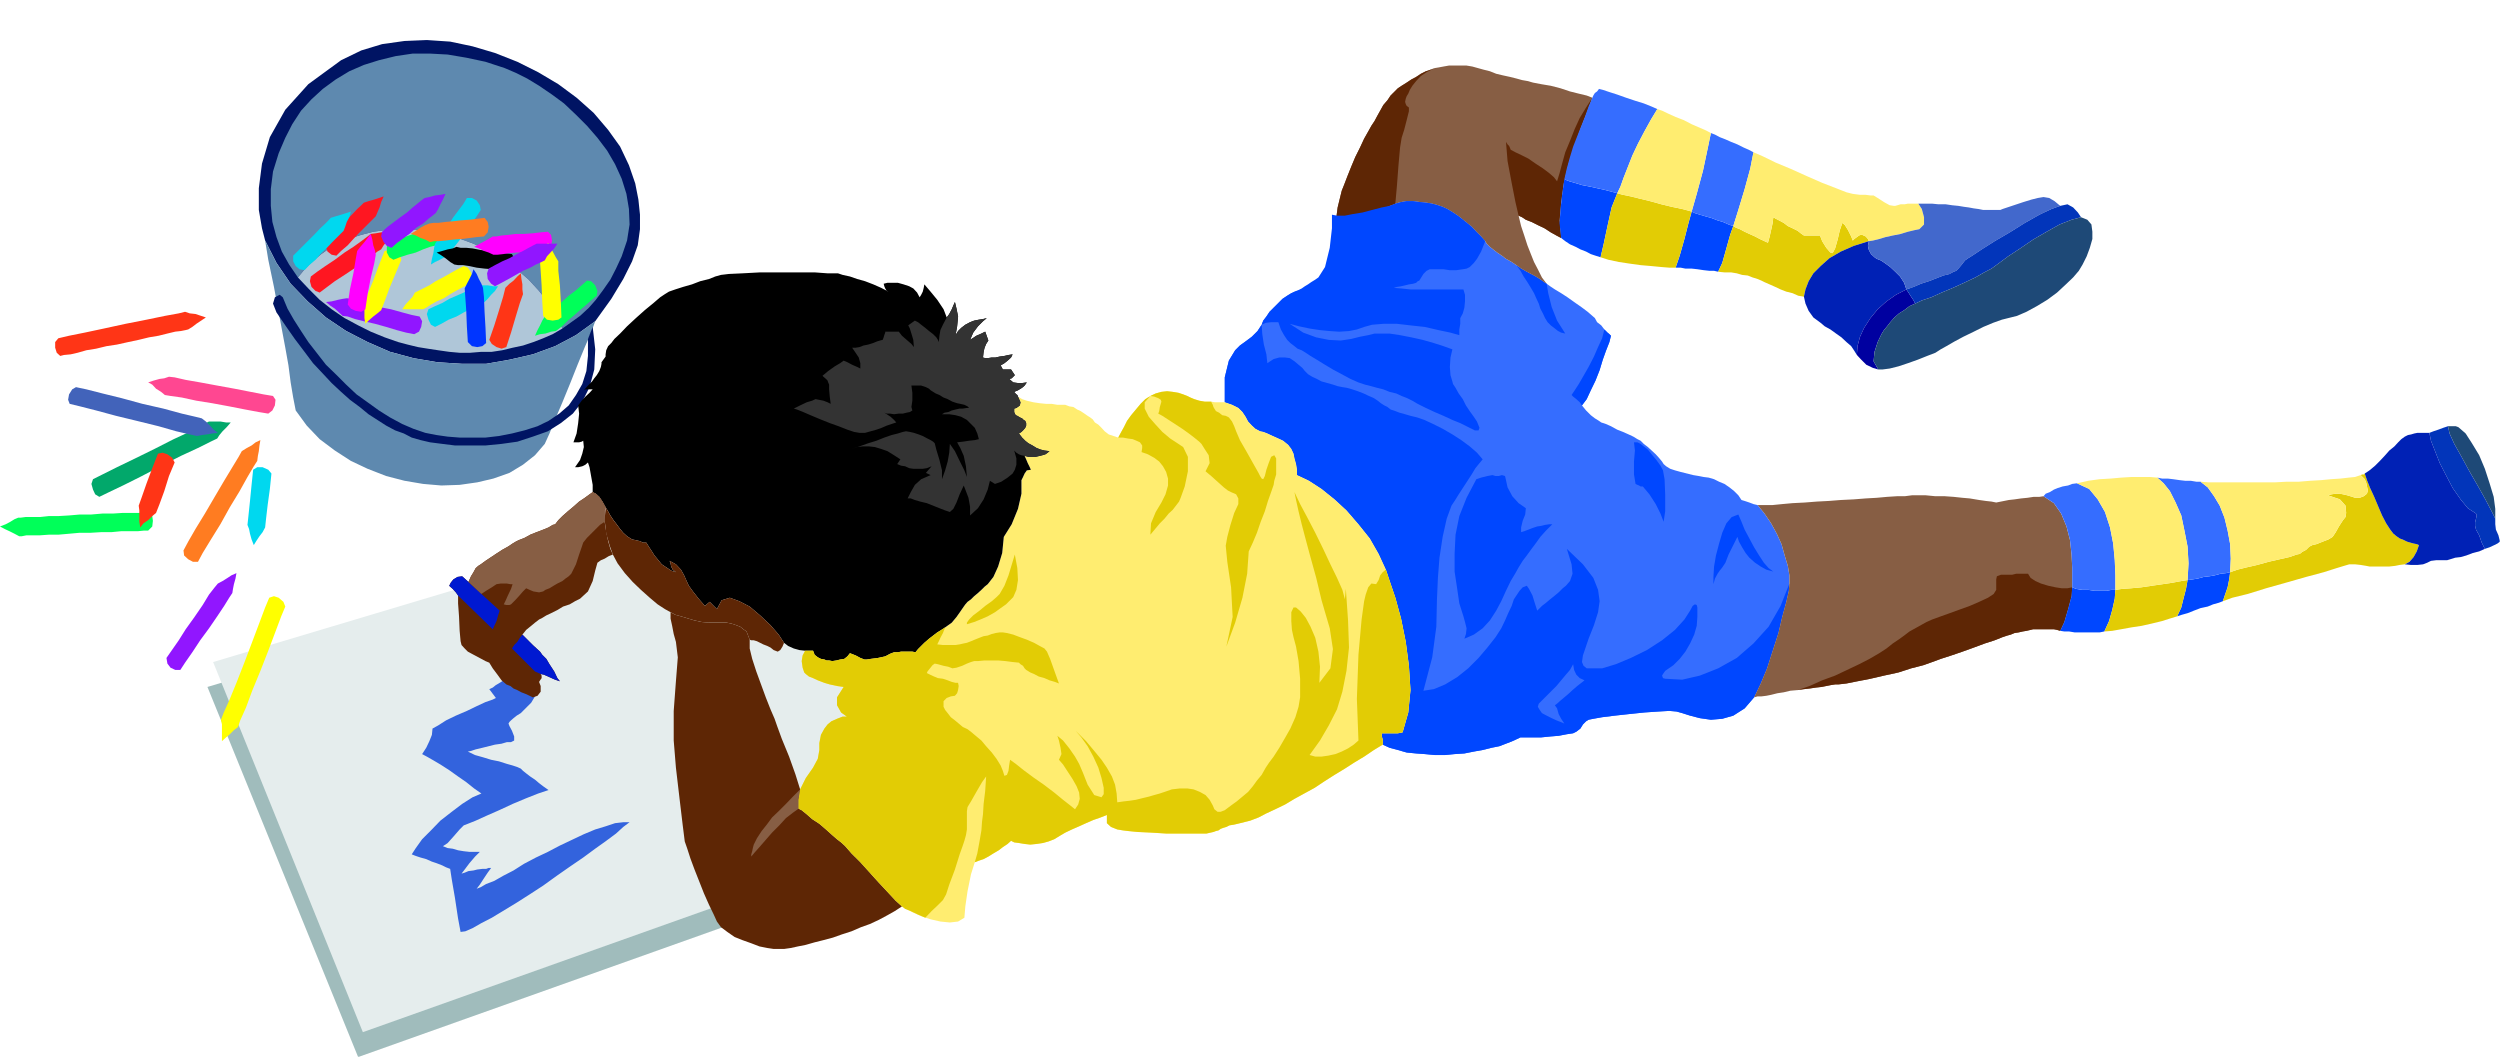 <?xml version="1.0" encoding="UTF-8" standalone="no"?>
<svg
   xmlns:ooo="http://xml.openoffice.org/svg/export"
   xmlns:dc="http://purl.org/dc/elements/1.1/"
   xmlns:cc="http://creativecommons.org/ns#"
   xmlns:rdf="http://www.w3.org/1999/02/22-rdf-syntax-ns#"
   xmlns:svg="http://www.w3.org/2000/svg"
   xmlns="http://www.w3.org/2000/svg"
   xmlns:sodipodi="http://sodipodi.sourceforge.net/DTD/sodipodi-0.dtd"
   xmlns:inkscape="http://www.inkscape.org/namespaces/inkscape"
   version="1.2"
   width="79.3mm"
   height="33.53mm"
   viewBox="0 0 7930 3353"
   preserveAspectRatio="xMidYMid"
   xml:space="preserve"
   id="svg247"
   sodipodi:docname="child4.svg"
   style="fill-rule:evenodd;stroke-width:28.222;stroke-linejoin:round"
   inkscape:version="0.92.5 (2060ec1f9f, 2020-04-08)"><sodipodi:namedview
   pagecolor="#ffffff"
   bordercolor="#666666"
   borderopacity="1"
   objecttolerance="10"
   gridtolerance="10"
   guidetolerance="10"
   inkscape:pageopacity="0"
   inkscape:pageshadow="2"
   inkscape:window-width="664"
   inkscape:window-height="487"
   id="namedview249"
   showgrid="false"
   inkscape:zoom="0.2102413"
   inkscape:cx="149.85827"
   inkscape:cy="63.34488"
   inkscape:window-x="0"
   inkscape:window-y="0"
   inkscape:window-maximized="0"
   inkscape:current-layer="svg247" />
 <defs
   class="ClipPathGroup"
   id="defs8">
  <clipPath
   id="presentation_clip_path"
   clipPathUnits="userSpaceOnUse">
   <rect
   x="0"
   y="0"
   width="21000"
   height="29700"
   id="rect2" />
  </clipPath>
  <clipPath
   id="presentation_clip_path_shrink"
   clipPathUnits="userSpaceOnUse">
   <rect
   x="21"
   y="29"
   width="20958"
   height="29641"
   id="rect5" />
  </clipPath>
 </defs>
 <defs
   class="TextShapeIndex"
   id="defs12">
  <g
   ooo:slide="id1"
   ooo:id-list="id3"
   id="g10" />
 </defs>
 <defs
   class="EmbeddedBulletChars"
   id="defs44">
  <g
   id="bullet-char-template-57356"
   transform="matrix(4.8828125e-4,0,0,-4.8828125e-4,0,0)">
   <path
   d="M 580,1141 1163,571 580,0 -4,571 Z"
   id="path14"
   inkscape:connector-curvature="0" />
  </g>
  <g
   id="bullet-char-template-57354"
   transform="matrix(4.8828125e-4,0,0,-4.8828125e-4,0,0)">
   <path
   d="M 8,1128 H 1137 V 0 H 8 Z"
   id="path17"
   inkscape:connector-curvature="0" />
  </g>
  <g
   id="bullet-char-template-10146"
   transform="matrix(4.8828125e-4,0,0,-4.8828125e-4,0,0)">
   <path
   d="M 174,0 602,739 174,1481 1456,739 Z M 1358,739 309,1346 659,739 Z"
   id="path20"
   inkscape:connector-curvature="0" />
  </g>
  <g
   id="bullet-char-template-10132"
   transform="matrix(4.8828125e-4,0,0,-4.8828125e-4,0,0)">
   <path
   d="M 2015,739 1276,0 H 717 l 543,543 H 174 v 393 h 1086 l -543,545 h 557 z"
   id="path23"
   inkscape:connector-curvature="0" />
  </g>
  <g
   id="bullet-char-template-10007"
   transform="matrix(4.8828125e-4,0,0,-4.8828125e-4,0,0)">
   <path
   d="m 0,-2 c -7,16 -16,29 -25,39 l 381,530 c -94,256 -141,385 -141,387 0,25 13,38 40,38 9,0 21,-2 34,-5 21,4 42,12 65,25 l 27,-13 111,-251 280,301 64,-25 24,25 c 21,-10 41,-24 62,-43 C 886,937 835,863 770,784 769,783 710,716 594,584 L 774,223 c 0,-27 -21,-55 -63,-84 l 16,-20 C 717,90 699,76 672,76 641,76 570,178 457,381 L 164,-76 c -22,-34 -53,-51 -92,-51 -42,0 -63,17 -64,51 -7,9 -10,24 -10,44 0,9 1,19 2,30 z"
   id="path26"
   inkscape:connector-curvature="0" />
  </g>
  <g
   id="bullet-char-template-10004"
   transform="matrix(4.8828125e-4,0,0,-4.8828125e-4,0,0)">
   <path
   d="M 285,-33 C 182,-33 111,30 74,156 52,228 41,333 41,471 c 0,78 14,145 41,201 34,71 87,106 158,106 53,0 88,-31 106,-94 l 23,-176 c 8,-64 28,-97 59,-98 l 735,706 c 11,11 33,17 66,17 42,0 63,-15 63,-46 V 965 c 0,-36 -10,-64 -30,-84 L 442,47 C 390,-6 338,-33 285,-33 Z"
   id="path29"
   inkscape:connector-curvature="0" />
  </g>
  <g
   id="bullet-char-template-9679"
   transform="matrix(4.8828125e-4,0,0,-4.8828125e-4,0,0)">
   <path
   d="M 813,0 C 632,0 489,54 383,161 276,268 223,411 223,592 c 0,181 53,324 160,431 106,107 249,161 430,161 179,0 323,-54 432,-161 108,-107 162,-251 162,-431 0,-180 -54,-324 -162,-431 C 1136,54 992,0 813,0 Z"
   id="path32"
   inkscape:connector-curvature="0" />
  </g>
  <g
   id="bullet-char-template-8226"
   transform="matrix(4.8828125e-4,0,0,-4.8828125e-4,0,0)">
   <path
   d="m 346,457 c -73,0 -137,26 -191,78 -54,51 -81,114 -81,188 0,73 27,136 81,188 54,52 118,78 191,78 73,0 134,-26 185,-79 51,-51 77,-114 77,-187 0,-75 -25,-137 -76,-188 -50,-52 -112,-78 -186,-78 z"
   id="path35"
   inkscape:connector-curvature="0" />
  </g>
  <g
   id="bullet-char-template-8211"
   transform="matrix(4.8828125e-4,0,0,-4.8828125e-4,0,0)">
   <path
   d="M -4,459 H 1135 V 606 H -4 Z"
   id="path38"
   inkscape:connector-curvature="0" />
  </g>
  <g
   id="bullet-char-template-61548"
   transform="matrix(4.8828125e-4,0,0,-4.8828125e-4,0,0)">
   <path
   d="m 173,740 c 0,163 58,303 173,419 116,115 255,173 419,173 163,0 302,-58 418,-173 116,-116 174,-256 174,-419 0,-163 -58,-303 -174,-418 C 1067,206 928,148 765,148 601,148 462,206 346,322 231,437 173,577 173,740 Z"
   id="path41"
   inkscape:connector-curvature="0" />
  </g>
 </defs>
 <g
   id="g49"
   transform="translate(-6535,-13173)">
  <g
   id="id2"
   class="Master_Slide">
   <g
   id="bg-id2"
   class="Background" />
   <g
   id="bo-id2"
   class="BackgroundObjects" />
  </g>
 </g>
 <g
   class="SlideGroup"
   id="g245"
   transform="translate(-6535,-13173)">
  <g
   id="g243">
   <g
   id="container-id1">
    <g
   id="id1"
   class="Slide"
   clip-path="url(#presentation_clip_path)">
     <g
   class="Page"
   id="g239">
      <g
   class="Graphic"
   id="g237">
       <g
   id="id3">
        <rect
   class="BoundingBox"
   x="6535"
   y="13173"
   width="7930"
   height="3353"
   id="rect51"
   style="fill:none;stroke:none" />
        <defs
   id="defs56">
         <clipPath
   id="clip_path_1"
   clipPathUnits="userSpaceOnUse">
          <path
   d="m 6535,13173 h 7929 v 3352 H 6535 Z"
   id="path53"
   inkscape:connector-curvature="0" />
         </clipPath>
        </defs>
        <g
   clip-path="url(#clip_path_1)"
   id="g234">
         <path
   d="m 7671,16526 -478,-1174 1814,-542 414,1093 z"
   id="path58"
   inkscape:connector-curvature="0"
   style="fill:#a0bcbc;stroke:none" />
         <path
   d="m 7686,16447 -475,-1174 1811,-542 415,1093 z"
   id="path60"
   inkscape:connector-curvature="0"
   style="fill:#e5eded;stroke:none" />
         <path
   d="m 7841,15883 13,-20 20,-28 28,-28 30,-31 36,-28 33,-25 33,-21 28,-12 -23,-16 -25,-20 -26,-18 -28,-20 -28,-18 -22,-13 -21,-12 -15,-8 13,-20 10,-21 8,-20 2,-20 18,-10 25,-16 31,-15 35,-15 31,-15 28,-13 23,-8 10,-5 -21,-28 11,-5 10,-8 12,-7 16,-10 12,-8 13,-8 10,-5 10,-2 h 8 l 13,7 13,8 12,13 8,12 2,18 -5,18 -12,20 -18,18 -15,15 -13,8 -10,8 -8,7 -5,5 -3,5 3,8 8,15 7,18 v 13 l -10,5 h -13 l -17,5 -21,3 -20,5 -20,5 -21,5 -15,5 -10,2 23,11 25,7 26,8 25,5 25,8 18,5 15,5 11,5 7,7 10,8 13,10 15,10 13,11 13,10 10,7 7,5 -33,11 -38,15 -43,18 -43,20 -41,18 -33,15 -25,10 -13,5 -13,13 -20,23 -18,20 -15,10 15,6 16,2 17,5 18,3 18,2 h 15 10 8 l -15,15 -18,21 -15,20 -10,13 10,-3 12,-5 16,-2 12,-3 16,-2 h 12 l 8,-3 h 8 l -11,15 -12,18 -13,20 -10,13 13,-5 17,-10 26,-10 28,-16 33,-17 33,-21 38,-20 38,-18 38,-20 38,-18 38,-18 36,-15 33,-10 30,-10 26,-3 h 20 l -20,15 -23,21 -31,23 -35,25 -38,28 -41,28 -43,30 -43,31 -43,28 -44,28 -38,23 -38,23 -33,17 -28,16 -23,10 -15,2 -8,-43 -10,-66 -10,-58 -5,-33 -13,-5 -12,-6 -18,-7 -15,-5 -18,-8 -18,-5 -15,-5 z"
   id="path62"
   inkscape:connector-curvature="0"
   style="fill:#3363dd;stroke:none" />
         <path
   d="m 8423,14192 -61,44 -66,35 -71,26 -74,17 -74,13 h -76 l -79,-5 -76,-13 -74,-20 -71,-31 -68,-35 -64,-43 -58,-51 -54,-56 -45,-66 -36,-71 -10,-39 -10,-58 v -69 l 10,-78 25,-84 49,-87 73,-81 104,-76 64,-31 66,-20 71,-10 71,-3 74,5 71,15 71,21 71,28 66,33 64,38 58,43 54,48 46,54 38,53 28,59 20,58 10,51 5,48 v 46 l -7,51 -18,51 -28,56 -38,63 z"
   id="path64"
   inkscape:connector-curvature="0"
   style="fill:#001463;stroke:none" />
         <path
   d="m 8423,14192 -13,36 -20,46 -23,56 -23,58 -25,61 -23,54 -18,45 -15,33 -31,36 -38,30 -43,26 -51,18 -51,12 -56,8 -58,2 -58,-5 -59,-10 -58,-15 -59,-23 -53,-25 -51,-33 -48,-36 -41,-43 -35,-48 -8,-41 -8,-48 -7,-54 -10,-56 -18,-96 -18,-97 -18,-86 -10,-61 36,71 45,66 54,56 58,51 64,43 68,35 71,31 74,20 76,13 79,5 h 76 l 74,-13 74,-17 71,-26 66,-35 z"
   id="path66"
   inkscape:connector-curvature="0"
   style="fill:#5e89af;stroke:none" />
         <path
   d="m 8319,14215 28,-20 28,-20 28,-26 22,-25 23,-31 23,-33 18,-35 18,-39 17,-50 8,-51 -2,-49 -8,-48 -15,-48 -21,-46 -25,-43 -31,-41 -33,-38 -35,-35 -38,-36 -38,-28 -41,-28 -38,-23 -36,-18 -35,-15 -61,-20 -61,-13 -59,-10 -56,-3 h -55 l -54,8 -53,13 -48,15 -46,20 -43,26 -41,30 -36,33 -33,36 -28,43 -22,43 -21,49 -18,58 -7,56 v 53 l 5,51 13,48 17,46 23,41 28,41 23,-28 23,-23 28,-23 28,-20 33,-16 33,-15 33,-10 38,-10 38,-5 38,-3 h 38 l 41,3 41,5 40,10 41,13 41,15 48,23 46,28 43,30 38,33 33,36 30,38 23,41 z"
   id="path68"
   inkscape:connector-curvature="0"
   style="fill:#5e89af;stroke:none" />
         <path
   d="m 8319,14215 -21,-40 -23,-41 -30,-38 -33,-36 -38,-33 -43,-30 -46,-28 -48,-23 -41,-15 -41,-13 -40,-10 -41,-5 -41,-3 h -38 l -38,3 -38,5 -38,10 -33,10 -33,15 -33,16 -28,20 -28,23 -23,23 -23,28 v 0 l 33,35 36,36 38,30 41,28 43,23 40,20 44,18 43,15 30,8 33,8 31,5 33,5 35,5 33,3 h 33 l 36,-3 h 33 l 33,-5 33,-8 33,-7 33,-11 31,-12 30,-13 z"
   id="path70"
   inkscape:connector-curvature="0"
   style="fill:#afc6d8;stroke:none" />
         <path
   d="m 8400,14248 v 54 l -5,48 -13,41 -20,35 -23,33 -30,26 -34,23 -35,17 -41,13 -40,10 -41,8 -43,5 h -41 -41 l -38,-3 -35,-5 -36,-7 -38,-13 -35,-15 -39,-21 -35,-22 -36,-26 -35,-25 -33,-31 -33,-33 -31,-30 -28,-36 -28,-36 -23,-35 -23,-36 -20,-35 -15,-36 -10,-8 -15,8 -6,20 11,28 30,44 28,40 31,41 27,36 31,33 28,30 30,28 28,25 31,23 28,23 28,18 28,18 28,15 28,10 25,13 28,8 30,7 39,5 40,5 h 48 49 l 51,-5 50,-7 49,-16 48,-17 41,-26 38,-30 30,-38 23,-46 15,-56 3,-64 -8,-71 z"
   id="path72"
   inkscape:connector-curvature="0"
   style="fill:#001463;stroke:none" />
         <path
   d="m 6726,14302 12,-3 21,-2 22,-5 28,-8 31,-5 33,-8 33,-5 36,-8 33,-7 33,-8 30,-5 28,-7 25,-6 18,-2 15,-3 8,-2 13,-8 13,-10 15,-10 15,-10 -15,-5 -18,-6 -18,-2 -15,-5 -20,5 -44,8 -58,12 -66,13 -69,15 -61,13 -50,10 -34,8 -10,12 v 18 l 5,16 z"
   id="path74"
   inkscape:connector-curvature="0"
   style="fill:#ff3516;stroke:none" />
         <path
   d="m 7010,14797 h -15 l -18,3 h -25 -28 l -31,2 h -33 l -35,3 h -36 l -35,3 -34,2 h -30 l -28,3 h -25 -21 l -15,2 h -8 l -12,5 -13,8 -15,8 -18,7 15,8 15,7 16,8 15,8 h 8 l 15,-3 h 18 25 l 28,-2 h 30 l 34,-3 33,-3 h 35 l 33,-2 h 33 l 31,-3 h 28 25 l 20,-2 h 13 l 13,-13 2,-18 -2,-15 z"
   id="path76"
   inkscape:connector-curvature="0"
   style="fill:#00ff59;stroke:none" />
         <path
   d="m 7401,14429 -30,-5 -41,-8 -51,-10 -55,-10 -54,-10 -46,-8 -35,-8 -18,-2 -15,5 -15,2 -18,5 -18,6 13,7 12,13 16,10 12,10 18,3 36,5 46,10 50,8 54,10 51,10 43,8 30,5 13,-10 8,-16 2,-18 z"
   id="path78"
   inkscape:connector-curvature="0"
   style="fill:#ff4791;stroke:none" />
         <path
   d="m 6850,14749 31,-15 48,-23 56,-28 63,-33 61,-31 54,-25 40,-20 21,-10 7,-11 10,-12 13,-13 13,-15 h -15 l -18,-3 h -21 -15 l -20,10 -38,21 -54,25 -61,31 -61,30 -58,28 -46,23 -30,15 -5,15 5,18 7,15 z"
   id="path80"
   inkscape:connector-curvature="0"
   style="fill:#02a86b;stroke:none" />
         <path
   d="m 6756,14454 33,8 51,13 63,17 66,16 69,17 56,16 43,10 23,5 15,-3 16,-2 17,-3 18,-2 -13,-10 -12,-13 -13,-13 -13,-10 -20,-5 -43,-10 -59,-16 -66,-15 -66,-18 -61,-15 -51,-13 -33,-7 -12,7 -10,16 -3,17 z"
   id="path82"
   inkscape:connector-curvature="0"
   style="fill:#4263ba;stroke:none" />
         <path
   d="m 7163,14955 15,-28 25,-41 31,-50 30,-54 31,-51 25,-45 20,-34 11,-17 2,-16 3,-15 2,-18 3,-17 -15,7 -13,10 -15,8 -16,10 -10,18 -20,33 -26,43 -30,51 -31,53 -30,49 -23,40 -15,28 2,16 13,12 15,8 z"
   id="path84"
   inkscape:connector-curvature="0"
   style="fill:#ff7c21;stroke:none" />
         <path
   d="m 7107,15298 15,-23 23,-33 25,-38 28,-38 26,-38 22,-33 16,-26 10,-15 2,-13 3,-15 5,-18 3,-17 -16,7 -12,8 -16,10 -15,8 -10,12 -18,23 -20,33 -26,38 -28,39 -22,35 -23,33 -16,23 3,18 10,13 15,7 z"
   id="path86"
   inkscape:connector-curvature="0"
   style="fill:#9116ff;stroke:none" />
         <path
   d="m 7389,15069 -13,31 -18,48 -23,61 -25,66 -25,64 -23,56 -18,40 -8,21 3,15 v 15 18 20 l 13,-12 12,-10 13,-13 13,-10 7,-21 18,-40 20,-54 26,-63 25,-64 23,-61 18,-48 13,-31 -6,-15 -15,-13 -15,-5 z"
   id="path88"
   inkscape:connector-curvature="0"
   style="fill:#ffff00;stroke:none" />
         <path
   d="m 7338,14663 -5,48 -5,51 -5,48 -3,28 5,13 3,15 5,18 7,18 8,-13 10,-15 10,-13 8,-15 3,-28 5,-43 7,-51 5,-49 -10,-12 -18,-8 h -17 z"
   id="path90"
   inkscape:connector-curvature="0"
   style="fill:#00d8ef;stroke:none" />
         <path
   d="m 7036,14612 -18,46 -18,48 -15,43 -10,28 2,15 v 16 20 l 3,18 10,-13 15,-10 13,-13 12,-10 11,-28 15,-41 15,-48 18,-43 -8,-15 -15,-11 -15,-5 z"
   id="path92"
   inkscape:connector-curvature="0"
   style="fill:#ff3516;stroke:none" />
         <path
   d="m 7915,14210 20,-10 23,-13 25,-10 23,-13 20,-10 21,-10 15,-8 10,-5 10,-10 11,-13 12,-12 10,-15 h -15 l -18,-3 h -17 -16 l -10,5 -15,8 -18,10 -23,10 -23,10 -22,13 -23,10 -21,10 -5,15 5,18 8,16 z"
   id="path94"
   inkscape:connector-curvature="0"
   style="fill:#00d8ef;stroke:none" />
         <path
   d="m 8006,14017 -20,10 -23,13 -23,13 -23,12 -20,13 -20,10 -16,8 -10,5 -7,13 -11,12 -12,13 -10,15 h 15 18 17 16 l 10,-5 15,-10 18,-10 23,-10 20,-13 23,-13 23,-12 20,-11 5,-15 -5,-18 -10,-15 z"
   id="path96"
   inkscape:connector-curvature="0"
   style="fill:#ffff00;stroke:none" />
         <path
   d="m 8077,14261 -2,-48 -3,-51 -2,-48 -3,-28 -5,-13 -8,-15 -7,-16 -10,-15 -5,15 -8,16 -8,15 -7,15 2,28 3,43 2,51 3,48 13,13 17,3 16,-3 z"
   id="path98"
   inkscape:connector-curvature="0"
   style="fill:#0035ff;stroke:none" />
         <path
   d="m 8141,14274 15,-46 15,-51 13,-43 10,-28 -2,-15 v -16 l -3,-17 -2,-18 -11,10 -12,13 -13,10 -13,13 -7,28 -13,43 -15,48 -16,46 8,13 15,10 16,5 z"
   id="path100"
   inkscape:connector-curvature="0"
   style="fill:#ff3516;stroke:none" />
         <path
   d="m 7866,14177 -25,-5 -30,-8 -36,-10 -36,-7 -35,-11 -31,-7 -23,-8 -15,-2 -13,2 -15,3 -20,5 -18,2 13,11 15,10 13,12 12,11 16,2 23,8 28,7 35,8 36,10 33,10 30,8 26,5 15,-8 7,-15 3,-18 z"
   id="path102"
   inkscape:connector-curvature="0"
   style="fill:#9116ff;stroke:none" />
         <path
   d="m 7755,13969 -18,45 -18,49 -18,43 -10,28 v 13 15 20 l 3,18 10,-10 15,-13 13,-10 12,-10 11,-28 15,-41 20,-48 18,-43 -5,-16 -15,-10 -18,-5 z"
   id="path104"
   inkscape:connector-curvature="0"
   style="fill:#ffff00;stroke:none" />
         <path
   d="m 7783,13997 20,-8 25,-8 26,-7 23,-10 22,-8 21,-5 18,-5 10,-5 10,-10 13,-11 15,-12 13,-13 -16,-3 -18,-2 -17,-3 -16,-2 -10,5 -17,5 -21,5 -20,8 -26,10 -22,7 -26,8 -20,8 -8,15 v 18 l 8,15 z"
   id="path106"
   inkscape:connector-curvature="0"
   style="fill:#00ff59;stroke:none" />
         <path
   d="m 7602,13984 15,-15 21,-18 18,-20 17,-18 18,-18 15,-15 13,-13 8,-8 5,-12 7,-16 5,-17 8,-18 -15,5 -15,5 -18,5 -15,5 -8,8 -13,12 -15,16 -18,18 -18,17 -17,18 -18,18 -15,15 v 15 l 7,18 13,10 z"
   id="path108"
   inkscape:connector-curvature="0"
   style="fill:#ff1621;stroke:none" />
         <path
   d="m 7501,14030 15,-16 20,-17 18,-21 18,-17 17,-18 16,-16 12,-12 8,-8 5,-13 5,-15 8,-15 5,-18 -15,5 -16,5 -17,5 -16,5 -7,8 -13,13 -13,12 -17,18 -18,18 -18,18 -18,18 -15,15 v 18 l 8,15 12,10 z"
   id="path110"
   inkscape:connector-curvature="0"
   style="fill:#00d8ef;stroke:none" />
         <path
   d="m 7549,14101 20,-15 28,-21 31,-20 30,-20 31,-21 25,-18 18,-15 12,-7 8,-13 10,-13 8,-15 7,-18 -15,3 -18,2 -17,3 -16,2 -10,8 -20,15 -25,18 -28,18 -31,23 -30,20 -26,18 -20,15 -3,15 5,18 13,13 z"
   id="path112"
   inkscape:connector-curvature="0"
   style="fill:#ff1621;stroke:none" />
         <path
   d="m 7777,13959 18,-16 21,-15 20,-15 20,-18 21,-13 17,-15 13,-10 10,-8 8,-13 7,-15 8,-15 8,-18 -16,3 -17,2 -18,5 -15,3 -11,8 -12,10 -15,12 -18,16 -21,15 -20,15 -20,15 -18,16 -3,15 8,18 10,12 z"
   id="path114"
   inkscape:connector-curvature="0"
   style="fill:#9116ff;stroke:none" />
         <path
   d="m 8016,13801 -12,20 -16,21 -15,20 -15,23 -15,18 -11,17 -10,16 -7,10 -3,13 -2,15 -5,20 -3,18 13,-8 15,-7 15,-8 15,-10 8,-10 8,-13 12,-15 16,-21 12,-20 16,-20 15,-21 13,-20 -3,-15 -10,-15 -15,-8 z"
   id="path116"
   inkscape:connector-curvature="0"
   style="fill:#00d8ef;stroke:none" />
         <path
   d="m 8159,13979 -23,-3 -26,-5 -25,-2 -25,-3 -26,-5 -20,-2 h -18 l -13,-3 -12,5 -16,3 -17,5 -18,5 12,7 16,11 15,12 13,8 12,2 h 16 l 20,3 23,5 25,3 26,2 25,5 23,3 13,-10 7,-18 v -15 z"
   id="path118"
   inkscape:connector-curvature="0"
   style="fill:#000000;stroke:none" />
         <path
   d="m 8273,13908 -23,2 -25,3 -28,2 h -26 l -23,3 -22,2 -16,3 h -12 l -13,8 -13,7 -15,8 -18,10 15,5 16,8 15,5 15,7 h 13 l 18,-2 20,-3 23,-2 h 25 l 26,-3 25,-2 23,-3 10,-13 3,-17 -3,-18 z"
   id="path120"
   inkscape:connector-curvature="0"
   style="fill:#ff00ff;stroke:none" />
         <path
   d="m 8397,14063 -17,15 -21,18 -20,15 -20,18 -18,15 -15,15 -13,10 -10,8 -8,13 -7,15 -8,15 -8,18 16,-5 17,-2 18,-6 15,-2 11,-8 12,-10 15,-15 18,-15 18,-16 20,-17 18,-16 18,-15 2,-15 -7,-18 -13,-13 z"
   id="path122"
   inkscape:connector-curvature="0"
   style="fill:#00ff59;stroke:none" />
         <path
   d="m 8316,14180 -2,-49 -3,-53 -5,-46 v -30 l -8,-13 -7,-13 -8,-15 -10,-18 -5,16 -8,15 -5,15 -7,15 2,28 3,46 2,51 3,46 12,12 18,3 18,-3 z"
   id="path124"
   inkscape:connector-curvature="0"
   style="fill:#ffff00;stroke:none" />
         <path
   d="m 8105,14081 21,-11 22,-12 23,-13 23,-13 23,-10 18,-10 18,-8 10,-5 7,-13 11,-12 12,-13 10,-15 h -15 -18 -17 -16 l -10,5 -15,8 -18,10 -20,10 -23,13 -23,10 -23,12 -20,11 -5,15 2,18 11,15 z"
   id="path126"
   inkscape:connector-curvature="0"
   style="fill:#9116ff;stroke:none" />
         <path
   d="m 8072,13864 -23,3 -25,3 -28,2 -25,3 -23,2 -23,3 h -15 l -13,2 -13,5 -15,8 -15,10 -16,10 16,5 15,8 15,5 15,8 13,-3 h 15 l 21,-2 25,-3 26,-2 25,-3 23,-3 23,-2 12,-13 3,-18 -3,-15 z"
   id="path128"
   inkscape:connector-curvature="0"
   style="fill:#ff7c21;stroke:none" />
         <path
   d="m 7694,14154 7,-48 10,-51 11,-46 5,-28 -3,-15 -5,-15 -3,-18 -5,-18 -10,13 -10,13 -13,15 -10,13 -5,28 -7,43 -11,51 -7,48 10,13 15,7 18,3 z"
   id="path130"
   inkscape:connector-curvature="0"
   style="fill:#ff00ff;stroke:none" />
         <path
   d="m 12099,15385 21,-44 20,-48 18,-56 18,-56 12,-51 13,-48 8,-35 2,-23 v -26 l -5,-30 -10,-33 -10,-36 -15,-33 -18,-33 -21,-31 -22,-27 -13,-3 -13,-5 -15,-5 -10,-3 -10,-15 -13,-13 -15,-12 -16,-11 -17,-7 -16,-8 -17,-5 -16,-2 -15,-3 -18,-3 -20,-5 -20,-5 -18,-5 -15,-5 -13,-8 -8,-7 -5,-8 -10,-12 -10,-11 -13,-12 -12,-11 -13,-10 -10,-10 -10,-5 -13,-8 -15,-7 -18,-8 -18,-7 -20,-11 -16,-7 -15,-5 -7,-5 -13,-8 -13,-10 -15,-15 -13,-16 15,-20 13,-28 15,-31 13,-33 10,-33 10,-28 11,-28 5,-20 -5,-5 -6,-5 -5,-5 -5,-5 -10,-13 -13,-10 -7,-13 -8,-7 -15,-13 -20,-15 -23,-16 -21,-15 -20,-13 -20,-12 -15,-10 -11,-8 -5,-3 -7,-5 -10,-7 -13,-8 -15,-8 -13,-7 -18,-10 -15,-11 -15,-10 -18,-10 -13,-10 -15,-10 -13,-10 -10,-8 -10,-10 -5,-8 -13,-15 -15,-15 -15,-16 -21,-17 -20,-16 -18,-12 -18,-11 -15,-7 -15,-5 -18,-5 -18,-3 -20,-2 -23,-3 h -20 l -18,3 -18,5 -18,7 -20,8 -23,10 -23,10 -23,10 -20,6 -20,2 h -13 l -2,41 -11,56 -15,56 -23,33 -12,7 -16,5 -15,5 -15,8 -18,5 -15,5 -15,5 -13,5 -13,8 -15,10 -13,13 -13,13 -15,15 -10,15 -10,13 -5,13 -13,20 -18,18 -20,15 -18,13 -15,15 -20,33 -13,53 v 79 l 23,8 20,10 13,13 10,15 8,15 12,13 11,10 15,8 10,2 13,5 17,8 18,8 15,7 16,13 10,13 7,15 3,15 5,18 3,18 v 17 l 38,18 40,26 41,33 38,35 38,44 36,45 28,49 23,50 12,36 18,53 18,66 15,74 10,76 5,77 -7,71 -18,63 -15,3 h -18 -20 -13 v 10 l 3,10 v 8 8 l 22,10 26,7 28,8 30,3 28,2 31,3 h 33 l 30,-3 31,-2 30,-6 28,-5 28,-7 25,-5 26,-10 20,-8 21,-10 h 17 23 26 l 30,-3 25,-2 26,-5 20,-3 10,-5 13,-10 8,-13 10,-10 8,-5 15,-3 28,-5 40,-5 46,-5 48,-5 44,-3 35,-2 23,2 18,5 25,8 31,8 35,5 36,-3 35,-10 36,-23 z"
   id="path132"
   inkscape:connector-curvature="0"
   style="fill:#356dff;stroke:none" />
         <path
   d="m 11441,14073 -5,-3 -7,-5 -10,-7 -13,-8 -15,-8 -13,-7 -18,-10 -15,-11 13,18 10,18 12,18 11,18 10,17 7,16 8,17 5,16 8,15 7,15 8,13 10,10 13,10 10,8 10,5 13,3 -26,-41 -17,-43 -11,-44 z"
   id="path134"
   inkscape:connector-curvature="0"
   style="fill:#0047ff;stroke:none" />
         <path
   d="m 11624,14218 5,5 5,5 6,5 5,5 -5,20 -11,28 -10,28 -10,33 -13,33 -15,31 -13,28 -15,20 -7,-10 -11,-10 -10,-8 -5,-5 10,-15 13,-20 15,-26 16,-28 17,-33 13,-30 13,-28 z"
   id="path136"
   inkscape:connector-curvature="0"
   style="fill:#0047ff;stroke:none" />
         <path
   d="m 11812,14828 -10,-26 -15,-30 -20,-31 -21,-25 h -7 l -5,-3 -5,-2 -6,-3 -5,-30 v -41 l 3,-35 -3,-26 h 11 l 10,5 10,8 13,10 12,15 15,18 13,18 8,15 5,28 2,48 v 54 z"
   id="path138"
   inkscape:connector-curvature="0"
   style="fill:#0047ff;stroke:none" />
         <path
   d="m 11970,15026 v -23 l 2,-33 6,-35 10,-38 10,-34 13,-30 17,-20 21,-8 10,23 10,25 15,28 15,28 16,26 15,23 15,17 15,11 -22,-6 -18,-10 -18,-12 -18,-16 -12,-15 -11,-18 -10,-18 -5,-15 -13,26 -15,30 -10,26 -10,15 -8,10 -7,10 -8,15 z"
   id="path140"
   inkscape:connector-curvature="0"
   style="fill:#0047ff;stroke:none" />
         <path
   d="m 11180,15199 5,-15 2,-18 -5,-20 -5,-18 -13,-41 -7,-48 -8,-53 v -56 l 3,-61 12,-59 23,-58 31,-59 15,-5 20,-5 16,-3 10,3 h 10 l 10,-3 10,3 3,13 5,23 15,28 20,22 23,16 -2,20 -8,20 -5,21 v 15 l 10,-3 13,-5 13,-5 15,-5 13,-2 12,-3 13,-2 h 10 l -20,20 -18,20 -15,21 -15,20 -13,18 -13,17 -13,21 -10,18 -15,25 -15,31 -15,33 -16,30 -20,31 -23,25 -28,20 z"
   id="path142"
   inkscape:connector-curvature="0"
   style="fill:#0047ff;stroke:none" />
         <path
   d="m 11497,15468 -12,-5 -13,-5 -15,-7 -16,-8 -15,-8 -7,-10 -6,-10 3,-10 10,-10 13,-13 15,-15 18,-18 15,-18 15,-18 13,-15 10,-18 3,18 7,15 11,11 15,7 -10,8 -13,10 -15,13 -13,12 -13,11 -12,10 -11,10 -7,5 7,10 5,18 8,15 10,15 38,26 13,-10 8,-13 10,-10 8,-5 15,-3 28,-5 40,-5 46,-5 48,-5 44,-3 35,-2 23,2 18,5 25,8 31,8 35,5 36,-3 35,-10 36,-23 30,-35 21,-44 20,-48 18,-56 18,-56 12,-51 13,-48 8,-35 2,-23 -28,71 -38,66 -48,53 -53,46 -59,33 -58,23 -56,13 -54,-3 -7,-2 -3,-8 3,-5 7,-10 26,-18 20,-20 18,-23 15,-26 13,-28 8,-28 2,-28 v -30 l -2,-8 -6,-2 -7,5 -8,15 -18,28 -30,33 -41,33 -48,31 -51,25 -48,20 -43,13 h -36 -13 l -10,-8 -5,-12 3,-21 18,-53 17,-43 13,-41 5,-35 -5,-36 -15,-38 -33,-43 -51,-49 15,49 3,30 -8,23 -13,15 -10,8 -13,13 -12,10 -15,12 -13,11 -13,10 -10,10 -5,5 -8,-25 -7,-23 -11,-21 -7,-10 -13,5 -10,11 -8,12 -10,15 -7,21 -11,23 -10,23 -12,25 -18,28 -26,33 -28,33 -33,33 -35,28 -38,23 -36,15 -33,5 28,-106 13,-97 2,-87 3,-68 5,-64 10,-66 13,-58 15,-41 10,-15 13,-21 13,-20 15,-23 13,-20 12,-20 13,-16 10,-12 -18,-21 -23,-20 -27,-20 -28,-18 -31,-18 -30,-15 -28,-13 -23,-8 -21,-5 -17,-5 -18,-5 -13,-5 -15,-5 -10,-8 -10,-5 -11,-7 -10,-8 -12,-8 -16,-7 -17,-8 -18,-7 -18,-6 -18,-5 -13,-2 -15,-3 -15,-5 -18,-5 -18,-5 -15,-8 -15,-7 -13,-8 -10,-10 -8,-10 -12,-10 -13,-11 -15,-10 -15,-2 h -18 l -18,5 -20,13 -3,-28 -8,-31 -5,-33 -2,-30 -13,20 -18,18 -20,15 -18,13 -15,15 -20,33 -13,53 v 79 l 23,8 20,10 13,13 10,15 8,15 12,13 11,10 15,8 10,2 13,5 17,8 18,8 15,7 16,13 10,13 7,15 3,15 5,18 3,18 v 17 l 38,18 40,26 41,33 38,35 38,44 36,45 28,49 23,50 12,36 18,53 18,66 15,74 10,76 5,77 -7,71 -18,63 -15,3 h -18 -20 -13 v 10 l 3,10 v 8 8 l 22,10 26,7 28,8 30,3 28,2 31,3 h 33 l 30,-3 31,-2 30,-6 28,-5 28,-7 25,-5 26,-10 20,-8 21,-10 h 17 23 26 l 30,-3 25,-2 26,-5 20,-3 10,-5 z"
   id="path144"
   inkscape:connector-curvature="0"
   style="fill:#0047ff;stroke:none" />
         <path
   d="m 13017,14747 33,22 23,33 17,41 11,43 5,46 2,41 v 35 28 l -2,28 -11,41 -12,41 -13,28 -10,-3 -10,-2 h -13 -10 -10 -10 -8 -8 -7 l -8,2 -13,3 -12,2 -13,3 -13,2 -12,5 -11,3 -15,5 -25,10 -31,10 -35,13 -36,13 -35,12 -34,11 -27,10 -28,10 -39,10 -40,13 -46,10 -43,10 -41,8 -35,7 -26,3 h -10 l -13,2 -15,3 -15,3 -18,2 -20,3 -18,2 -20,3 -23,2 -21,5 -20,3 -20,5 -15,3 -16,2 h -12 l -11,3 21,-44 20,-48 18,-56 18,-56 12,-51 13,-48 8,-35 2,-23 v -26 l -5,-30 -10,-33 -10,-36 -15,-33 -18,-33 -21,-31 -22,-27 h 22 26 l 30,-3 33,-3 39,-2 38,-3 38,-2 38,-3 41,-2 38,-3 35,-2 33,-3 31,-2 h 25 l 23,-3 h 15 28 l 31,3 h 30 l 28,2 28,3 23,2 18,3 12,2 21,3 18,2 15,3 15,-3 10,-2 15,-3 18,-2 21,-3 20,-2 20,-3 h 18 z"
   id="path146"
   inkscape:connector-curvature="0"
   style="fill:#875e44;stroke:none" />
         <path
   d="m 11441,14073 -5,-3 -7,-5 -10,-7 -13,-8 -15,-8 -13,-7 -18,-10 -15,-11 -15,-10 -18,-10 -13,-10 -15,-10 -13,-10 -10,-8 -10,-10 -5,-8 -13,-15 -15,-15 -15,-16 -21,-17 -20,-16 -18,-12 -18,-11 -15,-7 -15,-5 -18,-5 -18,-3 -20,-2 -23,-3 h -20 l -18,3 -18,5 -18,7 -20,8 -23,10 -23,10 -23,10 -20,6 -20,2 h -13 l -2,41 -11,56 -15,56 -23,33 8,-69 10,-81 10,-77 13,-53 8,-20 10,-26 12,-30 13,-31 15,-30 13,-28 13,-23 10,-18 10,-15 8,-15 10,-18 10,-18 13,-15 10,-15 13,-13 10,-10 12,-8 16,-10 15,-10 15,-8 15,-10 16,-8 15,-5 13,-5 12,-2 16,-3 17,-3 h 18 21 17 l 18,3 18,5 18,5 20,5 20,8 21,5 23,5 20,5 18,5 17,3 18,5 26,5 30,5 31,8 30,10 28,7 25,6 18,7 -18,48 -20,51 -20,56 -18,56 -15,61 -8,59 -5,58 5,56 -15,-8 -18,-10 -20,-13 -21,-10 -20,-10 -18,-7 -12,-8 -11,-5 8,33 10,30 10,31 11,28 10,25 12,23 13,26 z"
   id="path148"
   inkscape:connector-curvature="0"
   style="fill:#875e44;stroke:none" />
         <path
   d="m 13108,15036 -2,28 -11,41 -12,41 -13,28 -10,-3 -10,-2 h -13 -10 -10 -10 -8 -8 -7 l -8,2 -13,3 -12,2 -13,3 -13,2 -12,5 -11,3 -15,5 -25,10 -31,10 -35,13 -36,13 -35,12 -34,11 -27,10 -28,10 -39,10 -40,13 -46,10 -43,10 -41,8 -35,7 -26,3 h -10 l -13,2 -15,3 -15,3 -18,2 -20,3 -18,2 -20,3 38,-13 40,-18 41,-15 38,-18 38,-18 33,-17 31,-18 23,-15 20,-16 18,-12 18,-13 17,-13 18,-10 18,-10 18,-10 18,-8 22,-8 28,-10 33,-12 36,-13 30,-13 28,-13 18,-12 8,-13 v -18 -15 l 2,-10 13,-5 h 10 13 13 l 12,-3 h 13 10 10 5 l 8,13 15,10 18,8 23,7 23,5 20,3 h 18 z"
   id="path150"
   inkscape:connector-curvature="0"
   style="fill:#5e2605;stroke:none" />
         <path
   d="m 11586,13483 -18,48 -20,51 -20,56 -18,56 -15,61 -8,59 -5,58 5,56 -15,-8 -18,-10 -20,-13 -21,-10 -20,-10 -18,-7 -12,-8 -11,-5 -10,-43 -12,-61 -13,-69 -5,-61 5,8 5,5 3,7 2,5 15,8 21,10 20,10 23,16 23,15 20,15 15,13 10,13 8,-26 8,-30 10,-36 15,-36 15,-38 16,-35 20,-33 z"
   id="path152"
   inkscape:connector-curvature="0"
   style="fill:#5e2605;stroke:none" />
         <path
   d="m 11086,13389 -13,5 -15,5 -16,8 -15,10 -15,8 -15,10 -16,10 -12,8 -10,10 -13,13 -10,15 -13,15 -10,18 -10,18 -8,15 -10,15 -10,18 -13,23 -13,28 -15,30 -13,31 -12,30 -10,26 -8,20 -13,53 -10,77 -10,81 -8,69 23,-33 15,-56 11,-56 2,-41 h 13 l 20,-2 20,-6 23,-10 23,-10 23,-10 20,-8 18,-7 5,-56 5,-66 5,-56 5,-31 8,-25 8,-31 7,-28 v -12 l -7,-5 -3,-6 -2,-7 2,-10 3,-8 5,-8 5,-12 8,-13 12,-15 15,-16 18,-12 z"
   id="path154"
   inkscape:connector-curvature="0"
   style="fill:#5e2605;stroke:none" />
         <path
   d="m 11246,13938 -13,-15 -15,-15 -15,-16 -21,-17 -20,-16 -18,-12 -18,-11 -15,-7 -15,-5 -18,-5 -18,-3 -20,-2 -23,-3 h -20 l -18,3 -18,5 -18,7 -25,5 -31,8 -30,8 -31,5 -25,5 h -25 l -16,-3 v 43 l -7,62 -15,61 -21,33 -10,7 -13,8 -10,7 -10,6 -10,7 -10,5 -13,5 -10,5 -13,8 -15,10 -13,13 -13,13 -15,15 -10,15 -10,13 -5,13 13,-6 17,-2 h 13 10 l 8,23 10,18 10,15 10,10 13,10 10,8 13,5 13,8 15,10 20,12 26,16 25,15 28,15 28,15 25,11 21,7 20,5 18,5 20,5 20,8 21,5 17,8 18,7 16,8 17,10 26,13 28,13 28,12 28,13 25,10 20,10 10,5 16,8 h 12 l 3,-8 -8,-20 -10,-15 -13,-18 -12,-18 -10,-20 -13,-18 -10,-18 -8,-12 -2,-8 -6,-20 -2,-26 2,-30 6,-26 -28,-10 -31,-10 -35,-10 -36,-8 -36,-7 -33,-5 h -28 -20 l -20,5 -26,5 -28,7 -33,5 -38,-2 -40,-8 -41,-15 -43,-28 30,8 33,7 33,5 31,3 30,2 31,-2 25,-5 23,-8 25,-7 36,-3 h 43 l 43,5 46,5 43,10 38,8 28,8 v -18 l 3,-18 v -18 l 8,-15 5,-18 2,-20 v -21 l -5,-17 h -20 -26 -28 -30 -33 -31 l -28,-3 -25,-2 10,-3 13,-2 13,-3 12,-3 13,-2 10,-3 5,-5 5,-2 5,-8 8,-13 10,-10 10,-5 h 11 15 18 l 20,3 h 20 l 21,-3 12,-2 10,-5 13,-13 10,-13 13,-23 z"
   id="path156"
   inkscape:connector-curvature="0"
   style="fill:#0047ff;stroke:none" />
         <path
   d="m 13609,14988 -13,3 -18,2 -18,5 -17,3 -18,2 -18,5 -18,3 -15,2 -5,28 -8,31 -7,28 -13,28 15,-5 18,-5 20,-8 21,-8 23,-5 17,-7 18,-5 13,-5 7,-21 8,-23 5,-25 z"
   id="path158"
   inkscape:connector-curvature="0"
   style="fill:#0047ff;stroke:none" />
         <path
   d="m 13245,15044 -2,28 -8,36 -10,35 -15,33 -15,3 h -18 -21 -20 -20 l -18,-3 h -15 l -13,-2 13,-28 12,-41 11,-41 2,-28 13,5 18,3 h 20 l 20,3 h 21 17 l 16,-3 z"
   id="path160"
   inkscape:connector-curvature="0"
   style="fill:#0047ff;stroke:none" />
         <path
   d="m 11497,13742 -7,49 -5,45 -3,46 5,46 13,10 15,10 18,8 15,8 18,7 15,8 15,5 16,5 10,-43 12,-56 13,-59 18,-45 -18,-5 -23,-6 -23,-5 -22,-5 -26,-5 -23,-7 -17,-5 z"
   id="path162"
   inkscape:connector-curvature="0"
   style="fill:#0047ff;stroke:none" />
         <path
   d="m 11901,13844 -10,36 -13,51 -15,53 -13,38 h 16 l 15,3 h 20 l 18,2 20,3 18,2 h 15 l 13,3 13,-28 13,-46 12,-43 10,-28 -15,-5 -18,-8 -17,-5 -21,-8 -18,-5 -17,-5 -16,-5 z"
   id="path164"
   inkscape:connector-curvature="0"
   style="fill:#0047ff;stroke:none" />
         <path
   d="m 13609,14988 2,-43 -2,-46 -8,-43 -10,-41 -15,-38 -18,-30 -20,-28 -23,-18 h -13 l -18,-3 h -18 l -17,-2 -21,-3 -17,-2 h -18 l -15,-3 20,18 20,25 18,36 18,41 10,48 10,51 3,53 -3,53 15,-2 18,-3 18,-5 18,-2 17,-3 18,-5 18,-2 z"
   id="path166"
   inkscape:connector-curvature="0"
   style="fill:#356dff;stroke:none" />
         <path
   d="m 13123,14706 39,18 27,33 23,40 16,49 10,51 5,53 2,48 v 46 h -12 l -16,3 h -17 -21 l -20,-3 h -20 l -18,-3 -13,-5 v -28 -35 l -2,-41 -5,-46 -11,-43 -17,-41 -23,-33 -33,-22 7,-8 13,-5 13,-8 12,-5 16,-5 17,-3 13,-5 z"
   id="path168"
   inkscape:connector-curvature="0"
   style="fill:#356dff;stroke:none" />
         <path
   d="m 11586,13483 -12,28 -11,31 -12,30 -13,33 -13,33 -10,33 -10,36 -8,35 16,6 17,5 23,7 26,5 22,5 23,5 23,6 18,5 10,-21 10,-28 13,-33 15,-38 18,-38 20,-38 21,-38 20,-33 -18,-8 -25,-10 -26,-8 -30,-10 -28,-10 -25,-8 -21,-7 -12,-3 -6,8 -7,5 -5,8 z"
   id="path170"
   inkscape:connector-curvature="0"
   style="fill:#356dff;stroke:none" />
         <path
   d="m 11962,13595 -10,48 -15,71 -20,74 -16,56 10,5 16,5 17,5 18,5 21,8 17,5 18,8 15,5 16,-51 20,-66 18,-66 10,-51 -15,-8 -16,-7 -20,-10 -20,-8 -18,-8 -18,-7 -15,-8 z"
   id="path172"
   inkscape:connector-curvature="0"
   style="fill:#356dff;stroke:none" />
         <path
   d="m 13609,14988 -3,23 -5,25 -8,23 -7,21 30,-11 49,-12 58,-18 64,-18 63,-18 56,-15 41,-13 23,-7 17,-5 h 18 l 18,2 18,3 10,2 h 15 15 16 17 l 18,-2 15,-3 16,-2 15,-8 13,-15 10,-18 7,-20 -7,-3 -10,-2 -11,-3 -10,-3 -10,-5 -13,-5 -10,-7 -10,-8 -10,-13 -13,-20 -13,-25 -12,-28 -13,-31 -13,-28 -10,-25 -7,-21 -3,3 h -2 -3 l -5,2 13,13 5,13 2,10 3,13 -3,10 -10,8 -13,5 h -15 l -8,-3 -7,-2 -10,-3 -13,-3 -10,-2 h -13 l -13,2 -12,3 38,13 18,20 2,23 -2,13 -8,10 -13,20 -10,18 -10,15 -13,8 -18,7 -20,8 -13,3 -10,5 -10,10 -13,7 -7,6 -10,2 -23,8 -31,7 -35,8 -36,10 -35,8 -28,7 z"
   id="path174"
   inkscape:connector-curvature="0"
   style="fill:#e2cc05;stroke:none" />
         <path
   d="m 13474,15013 -5,28 -8,31 -7,28 -13,28 -23,7 -25,8 -33,8 -31,7 -33,5 -33,6 -28,5 -25,2 15,-33 10,-35 8,-36 2,-28 21,-3 28,-2 33,-3 33,-5 35,-5 33,-5 26,-5 z"
   id="path176"
   inkscape:connector-curvature="0"
   style="fill:#e2cc05;stroke:none" />
         <path
   d="m 11665,13786 -18,45 -13,59 -12,56 -10,43 25,8 33,7 33,5 36,5 35,3 31,3 25,2 h 20 l 13,-38 15,-53 13,-51 10,-36 -30,-8 -33,-7 -33,-8 -36,-10 -33,-8 -28,-7 -25,-5 z"
   id="path178"
   inkscape:connector-curvature="0"
   style="fill:#e2cc05;stroke:none" />
         <path
   d="m 12033,13890 -10,28 -12,43 -13,46 -13,28 20,2 h 21 l 18,3 17,5 18,2 15,6 16,5 12,5 10,5 16,7 18,8 17,8 18,7 20,5 18,8 18,3 5,-23 10,-26 15,-25 23,-23 28,-25 36,-21 41,-18 48,-15 -3,-7 -7,-8 -11,-5 h -5 l -5,2 -7,5 -8,6 -5,5 -5,-13 -10,-20 -10,-16 -8,-7 -8,23 -7,30 -8,28 -8,15 -7,-2 -13,-15 -13,-21 -7,-18 h -10 -16 -15 -10 l -10,-7 -10,-8 -16,-8 -15,-7 -13,-10 -15,-8 -10,-5 -8,-5 -2,18 -5,23 -5,22 -5,18 -11,-5 -15,-7 -15,-8 -18,-8 -15,-7 -15,-8 -13,-5 z"
   id="path180"
   inkscape:connector-curvature="0"
   style="fill:#e2cc05;stroke:none" />
         <path
   d="m 14023,14680 -18,6 -20,2 -26,3 -30,2 -31,3 -35,2 -36,3 h -38 l -38,2 h -38 -38 -36 -35 -33 -31 l -25,-2 23,18 20,28 18,30 15,38 10,41 8,43 2,46 -2,43 23,-8 28,-7 35,-8 36,-10 35,-8 31,-7 23,-8 10,-2 7,-6 13,-7 10,-10 10,-5 13,-3 20,-8 18,-7 13,-8 10,-15 10,-18 13,-20 8,-10 2,-13 -2,-23 -18,-20 -38,-13 12,-3 13,-2 h 13 l 10,2 13,3 10,3 7,2 8,3 h 15 l 13,-5 10,-8 3,-10 -3,-13 -2,-10 -5,-13 z"
   id="path182"
   inkscape:connector-curvature="0"
   style="fill:#ffed70;stroke:none" />
         <path
   d="m 13378,14688 20,18 20,25 18,36 18,41 10,48 10,51 3,53 -3,53 -20,3 -26,5 -33,5 -35,5 -33,5 -33,3 -28,2 -21,3 v -46 l -2,-48 -5,-53 -10,-51 -16,-49 -23,-40 -27,-33 -39,-18 36,-8 36,-5 35,-2 33,-3 33,-2 h 31 28 z"
   id="path184"
   inkscape:connector-curvature="0"
   style="fill:#ffed70;stroke:none" />
         <path
   d="m 11792,13519 -20,33 -21,38 -20,38 -18,38 -15,38 -13,33 -10,28 -10,21 18,5 25,5 28,7 33,8 36,10 33,8 33,7 30,8 16,-56 20,-74 15,-71 10,-48 -15,-8 -23,-10 -23,-10 -25,-13 -26,-10 -22,-10 -21,-10 z"
   id="path186"
   inkscape:connector-curvature="0"
   style="fill:#ffed70;stroke:none" />
         <path
   d="m 12463,13938 -3,-7 -7,-8 -11,-5 h -5 l -5,2 -7,5 -8,6 -5,5 -5,-13 -10,-20 -10,-16 -8,-7 -8,23 -7,30 -8,28 -8,15 -7,-2 -13,-15 -13,-21 -7,-18 h -10 -16 -15 -10 l -10,-7 -10,-8 -16,-8 -15,-7 -13,-10 -15,-8 -10,-5 -8,-5 -2,18 -5,23 -5,22 -5,18 -11,-5 -15,-7 -15,-8 -18,-8 -15,-7 -15,-8 -13,-5 -8,-5 16,-51 20,-66 18,-66 10,-51 30,13 41,20 48,20 51,23 48,21 44,17 33,13 20,5 23,3 h 18 l 15,2 h 10 l 13,8 20,13 18,10 13,2 h 5 l 7,-2 10,-3 h 13 l 10,-2 h 13 10 10 l 11,17 7,26 v 23 l -15,15 -15,3 -21,5 -23,7 -25,5 -23,5 -20,6 -20,5 z"
   id="path188"
   inkscape:connector-curvature="0"
   style="fill:#ffed70;stroke:none" />
         <path
   d="m 14241,14546 13,-5 15,-5 16,-6 15,-5 5,23 15,33 23,41 25,46 26,45 23,41 20,38 13,26 v 18 l 2,17 8,18 5,20 -8,6 -10,5 -15,7 -15,5 -10,-20 -8,-23 -10,-18 -3,-12 v -11 l 3,-12 2,-10 -2,-6 -26,-17 -23,-28 -25,-36 -20,-38 -21,-41 -15,-38 -13,-33 z"
   id="path190"
   inkscape:connector-curvature="0"
   style="fill:#0235ba;stroke:none" />
         <path
   d="m 14417,14914 -10,-20 -8,-23 -10,-18 -3,-12 v -11 l 3,-12 2,-10 -2,-6 -26,-17 -23,-28 -25,-36 -20,-38 -21,-41 -15,-38 -13,-33 -5,-25 h -15 -13 -10 l -10,2 -10,3 -10,2 -10,5 -11,8 -10,10 -12,13 -16,13 -15,17 -15,16 -15,15 -18,15 -15,10 7,21 10,25 13,28 13,31 12,28 13,25 13,20 10,13 10,8 10,7 13,5 10,5 10,3 11,3 10,2 7,3 -7,20 -10,18 -13,15 -15,8 20,2 h 20 l 18,-2 13,-5 12,-6 16,-2 h 12 16 7 l 10,-3 16,-5 17,-2 18,-5 21,-8 20,-5 z"
   id="path192"
   inkscape:connector-curvature="0"
   style="fill:#0021b5;stroke:none" />
         <path
   d="m 12582,14091 -7,-21 -13,-20 -15,-15 -16,-15 -15,-11 -15,-10 -13,-5 -7,-5 -11,-10 -7,-13 -3,-13 3,-15 -48,15 -41,18 -36,21 -28,25 -23,23 -15,25 -10,26 -5,23 5,22 10,23 15,21 23,17 13,11 18,10 18,13 17,12 16,15 15,13 10,15 8,13 2,-28 8,-30 13,-28 20,-31 23,-28 28,-25 30,-21 z"
   id="path194"
   inkscape:connector-curvature="0"
   style="fill:#0021b5;stroke:none" />
         <path
   d="m 12610,14136 -5,-10 -8,-12 -7,-11 -8,-12 -33,17 -30,21 -28,25 -23,28 -20,31 -13,28 -8,30 -2,28 12,13 18,18 21,10 17,5 -15,-26 3,-30 10,-31 12,-25 8,-13 10,-12 10,-13 13,-15 15,-13 16,-10 17,-13 z"
   id="path196"
   inkscape:connector-curvature="0"
   style="fill:#0000a0;stroke:none" />
         <path
   d="m 14300,14525 h 7 11 7 l 8,3 23,20 20,31 23,38 18,43 15,46 13,43 5,38 v 31 l -13,-26 -20,-38 -23,-41 -26,-45 -25,-46 -23,-41 -15,-33 z"
   id="path198"
   inkscape:connector-curvature="0"
   style="fill:#1e4977;stroke:none" />
         <path
   d="m 13070,13826 -18,-15 -17,-10 -18,-3 -18,3 -20,5 -26,8 -30,10 -36,12 -7,3 h -11 -12 -16 -15 l -15,-3 -15,-2 -16,-3 -15,-2 -18,-3 -20,-2 -20,-3 h -23 l -20,-2 h -23 -21 l 11,17 7,26 v 23 l -15,15 -15,3 -21,5 -23,7 -25,5 -23,5 -20,6 -20,5 -13,2 -3,15 3,13 7,13 11,10 7,5 13,5 15,10 15,11 16,15 15,15 13,20 7,21 23,-8 23,-10 25,-8 26,-10 20,-8 20,-5 13,-7 8,-3 7,-7 11,-13 10,-13 10,-7 13,-8 30,-20 41,-26 48,-28 48,-30 46,-26 38,-18 z"
   id="path200"
   inkscape:connector-curvature="0"
   style="fill:#4268cc;stroke:none" />
         <path
   d="m 13070,13826 -28,10 -38,18 -46,26 -48,30 -48,28 -41,26 -30,20 -13,8 -10,7 -10,13 -11,13 -7,7 -8,3 -13,7 -20,5 -20,8 -26,10 -25,8 -23,10 -23,8 8,12 7,11 8,12 5,10 21,-10 30,-10 33,-15 36,-15 35,-16 36,-17 28,-16 23,-12 22,-16 31,-23 38,-25 41,-28 43,-25 41,-23 38,-15 30,-8 -10,-15 -15,-16 -18,-10 z"
   id="path202"
   inkscape:connector-curvature="0"
   style="fill:#0235ba;stroke:none" />
         <path
   d="m 13136,13862 -30,8 -38,15 -41,23 -43,25 -41,28 -38,25 -31,23 -22,16 -23,12 -28,16 -36,17 -35,16 -36,15 -33,15 -30,10 -21,10 -18,8 -17,13 -16,10 -15,13 -13,15 -10,13 -10,12 -8,13 -12,25 -10,31 -3,30 15,26 h 13 l 23,-3 28,-7 30,-10 31,-11 30,-12 26,-10 17,-11 18,-10 26,-15 28,-15 33,-16 30,-15 31,-13 28,-10 20,-5 28,-7 30,-13 33,-18 33,-20 31,-23 28,-26 23,-22 18,-21 12,-20 13,-26 10,-27 8,-28 v -23 l -3,-23 -13,-15 z"
   id="path204"
   inkscape:connector-curvature="0"
   style="fill:#1e4977;stroke:none" />
         <path
   d="m 9764,14431 13,8 15,5 21,5 20,3 20,2 h 18 l 18,3 h 13 12 l 13,5 13,2 12,8 11,5 12,8 10,7 8,5 8,6 7,10 11,7 10,10 10,11 13,10 15,5 15,5 8,-15 10,-18 10,-20 13,-18 15,-18 15,-18 15,-15 16,-10 17,-8 18,-5 18,-2 18,2 18,3 15,5 13,5 10,5 12,5 16,5 17,3 h 21 l 12,2 h 13 10 8 l 23,8 20,10 13,13 10,15 8,15 12,13 11,10 15,8 10,2 13,5 17,8 18,8 15,7 16,13 10,13 7,15 3,15 5,18 3,18 v 17 l 38,18 40,26 41,33 38,35 38,44 36,45 28,49 23,50 12,36 18,53 18,66 15,74 10,76 5,77 -7,71 -18,63 -15,3 h -18 -20 -13 v 10 l 3,10 v 8 8 l -28,17 -31,21 -30,18 -31,20 -33,20 -33,21 -30,20 -33,18 -31,17 -30,18 -31,15 -28,13 -25,13 -26,10 -20,5 -20,5 -13,3 -13,2 -10,5 -10,3 -8,3 -7,5 -8,2 -8,3 -22,5 h -36 -43 -49 l -48,-3 -43,-2 -30,-3 -16,-2 -18,-3 -20,-8 -13,-12 v -26 l -20,8 -23,8 -23,10 -22,10 -23,10 -21,10 -17,10 -18,11 -18,7 -18,5 -20,3 -20,2 -18,-2 -18,-3 -15,-2 -10,-5 -11,10 -15,10 -13,10 -17,10 -16,10 -15,8 -15,5 -13,5 -12,38 -11,54 -7,48 -3,36 -20,12 -26,3 -30,-3 -31,-7 -30,-10 -25,-11 -23,-12 -13,-8 -20,-18 -26,-28 -28,-30 -30,-33 -28,-31 -28,-28 -20,-23 -13,-12 -13,-10 -15,-13 -20,-18 -21,-18 -23,-15 -17,-15 -16,-13 -10,-5 v -10 -18 l 3,-18 2,-15 18,-36 23,-33 15,-28 5,-28 v -22 l 5,-26 11,-20 10,-13 12,-10 18,-8 18,-7 h 13 l -18,-13 -13,-23 v -25 l 21,-33 -21,-3 -23,-5 -17,-5 -21,-8 -15,-7 -13,-5 -10,-8 -5,-5 -5,-15 -3,-21 3,-18 8,-15 h 5 7 8 5 l 5,13 10,8 10,5 11,2 7,3 h 8 l 10,2 13,-2 12,-3 13,-2 10,-8 8,-10 18,7 15,8 13,5 h 7 l 13,-2 23,-3 23,-5 15,-8 5,-2 8,-3 h 12 l 10,-2 h 13 13 10 l 10,2 8,-10 10,-10 10,-10 15,-13 13,-10 13,-10 13,-8 12,-8 21,-15 15,-18 12,-17 11,-16 5,-7 7,-8 11,-8 10,-10 12,-10 11,-10 10,-10 10,-8 18,-23 15,-33 13,-43 5,-51 25,-40 20,-49 11,-48 v -43 l 5,-10 5,-11 7,-10 13,-2 -5,-11 -5,-10 -5,-12 -5,-11 12,3 h 13 10 l 13,-3 8,-2 10,-3 7,-5 6,-5 -16,-2 -12,-3 -13,-5 -13,-8 -13,-7 -10,-8 -10,-10 -10,-13 8,-5 5,-5 2,-2 5,-6 3,-7 v -8 l -3,-7 -5,-3 -5,-5 -7,-3 -8,-5 -5,-2 -3,-5 -2,-5 v -5 -6 l 7,-2 11,-8 2,-10 z"
   id="path206"
   inkscape:connector-curvature="0"
   style="fill:#ffed70;stroke:none" />
         <path
   d="m 8474,14261 10,-13 18,-17 22,-23 28,-26 28,-25 28,-23 21,-18 15,-10 13,-8 20,-7 25,-8 28,-8 26,-10 28,-7 20,-8 18,-5 25,-3 43,-2 56,-3 h 59 61 53 l 41,3 h 20 13 l 15,5 23,5 23,8 25,7 26,10 25,11 23,12 -5,-2 -5,-8 -3,-7 -2,-8 12,-3 h 18 15 l 18,5 18,6 13,7 12,13 8,15 5,-8 5,-10 3,-12 2,-11 18,21 23,28 20,30 10,26 8,-11 8,-15 5,-12 5,-11 5,21 5,25 -3,31 -5,28 8,-13 10,-10 13,-10 15,-8 13,-5 15,-3 13,-2 12,-3 -12,10 -16,16 -15,20 -10,23 8,-5 12,-8 16,-7 12,-6 10,28 -7,11 -5,12 -3,13 -2,18 7,2 h 8 l 13,-2 h 12 l 13,-3 15,-2 13,-3 13,-2 -5,10 -11,10 -10,8 -12,7 7,13 h 26 l 12,18 -2,2 -3,3 -5,5 -8,2 13,11 15,2 h 13 l 15,-2 -7,10 -8,7 -13,8 -12,5 2,3 5,5 3,2 2,5 8,18 -2,10 -11,8 -7,2 v 6 5 l 2,5 3,5 5,2 8,5 7,3 5,5 5,3 3,7 v 8 l -3,7 -5,6 -2,2 -5,5 -8,5 10,13 10,10 10,8 13,7 13,8 13,5 12,3 16,2 -6,5 -7,5 -10,3 -8,2 -13,3 h -10 -13 l -12,-3 5,11 5,12 5,10 5,11 -13,2 -7,10 -5,11 -5,10 v 43 l -11,48 -20,49 -25,40 -5,51 -13,43 -15,33 -18,23 -10,8 -10,10 -11,10 -12,10 -10,10 -11,8 -7,8 -5,7 -11,16 -12,17 -15,18 -21,15 -12,8 -13,8 -13,10 -13,10 -15,13 -10,10 -10,10 -8,10 -10,-2 h -10 -13 -13 l -10,2 h -12 l -8,3 -5,2 -15,8 -23,5 -23,3 -13,2 h -7 l -13,-5 -15,-8 -18,-7 -8,10 -10,8 -13,2 -12,3 -13,2 -10,-2 h -8 l -7,-3 -11,-2 -10,-5 -10,-8 -5,-13 h -5 -8 -7 -5 l -18,-2 -18,-5 -18,-8 -13,-10 -17,-26 -26,-30 -33,-31 -33,-28 -33,-17 -30,-11 -26,8 -15,28 -5,-5 -5,-5 -8,-8 -5,-5 -15,13 -20,-23 -18,-23 -13,-18 -7,-15 -8,-18 -10,-18 -16,-17 -20,-11 3,8 2,10 5,10 10,8 -15,-5 -15,-10 -15,-10 -13,-16 -10,-12 -10,-16 -8,-12 -8,-13 h -10 l -12,-5 -13,-3 -10,-2 -16,-10 -12,-11 -10,-12 -11,-15 -10,-13 -10,-15 -7,-13 -8,-13 -10,-18 -10,-15 -11,-10 -10,-5 v -23 l -5,-28 -5,-28 -5,-15 -8,7 -10,5 -13,3 h -10 l 16,-23 7,-20 5,-21 -2,-20 -5,3 -8,2 h -8 -10 l 10,-28 5,-33 3,-30 -3,-26 11,-15 12,-13 13,-12 10,-11 h -7 -8 -8 l -5,3 13,-15 13,-13 7,-10 8,-10 8,-13 5,-13 2,-10 v -5 l 13,-18 v -7 l 2,-13 6,-13 z"
   id="path208"
   inkscape:connector-curvature="0"
   style="fill:#000000;stroke:none" />
         <path
   d="m 9538,14180 8,-11 8,-15 5,-12 5,-11 5,21 5,25 -3,31 -5,28 8,-13 10,-10 13,-10 15,-8 13,-5 15,-3 13,-2 12,-3 -12,10 -16,16 -15,20 -10,23 8,-5 12,-8 16,-7 12,-6 10,28 -7,11 -5,12 -3,13 -2,18 7,2 h 8 l 13,-2 h 12 l 13,-3 15,-2 13,-3 13,-2 -5,10 -11,10 -10,8 -12,7 7,13 h 26 l 12,18 -2,2 -3,3 -5,5 -8,2 13,11 15,2 h 13 l 15,-2 -7,10 -8,7 -13,8 -12,5 2,3 5,5 3,2 2,5 8,18 -2,10 -11,8 -7,2 v 6 5 l 2,5 3,5 5,2 8,5 7,3 5,5 5,3 3,7 v 8 l -3,7 -5,6 -2,2 -5,5 -8,5 10,13 10,10 10,8 13,7 13,8 13,5 12,3 16,2 -6,5 -7,5 -10,3 -8,2 -13,3 h -10 -13 l -12,-3 -10,-2 -8,-3 -8,-5 -7,-7 7,25 v 20 l -5,16 -7,12 -16,13 -20,13 -20,7 -16,-10 -7,28 -13,31 -18,28 -25,23 v -28 l -5,-28 -8,-21 -7,-18 -13,28 -10,26 -10,20 -11,10 -15,-5 -18,-7 -20,-8 -20,-8 -21,-5 -17,-5 -13,-5 h -10 l 10,-20 13,-23 20,-18 30,-13 -15,-7 18,-21 -15,6 -13,2 h -15 -15 l -13,-2 -13,-6 -13,-2 -12,-5 10,-15 -20,-13 -21,-13 -20,-7 -20,-6 -18,-2 h -21 l -17,2 -18,6 25,-8 28,-10 26,-8 25,-10 23,-8 20,-5 16,-5 10,-2 12,2 13,3 15,5 13,5 15,8 10,5 8,5 5,5 5,20 10,33 8,33 v 28 l 10,-28 8,-28 5,-28 2,-28 16,23 15,31 15,30 8,21 -3,-34 -7,-33 -11,-25 -10,-18 18,-2 20,-3 18,-2 13,-3 -5,-18 -8,-18 -12,-12 -13,-13 -18,-10 -18,-5 -20,-3 h -23 l 8,-5 12,-2 11,-5 12,-3 13,-3 h 10 l 13,-2 h 7 l -5,-5 -10,-5 -13,-3 -10,-2 -15,-5 -15,-8 -13,-5 -13,-8 -12,-5 -8,-5 -8,-5 -5,-5 -10,-5 -15,-5 h -18 -13 l 3,23 v 25 l -3,20 3,11 -8,5 -10,2 -12,3 h -13 l -15,2 -13,-2 h -10 l -8,-3 8,5 12,8 11,10 7,8 -15,5 -15,5 -16,7 -17,6 -18,5 -18,5 h -18 l -17,-3 -21,-7 -28,-11 -28,-10 -30,-12 -31,-13 -23,-10 -20,-8 -10,-3 20,-10 21,-10 17,-5 11,-5 10,2 15,3 13,5 10,5 -3,-23 -2,-23 v -15 l -3,-7 -2,-6 -5,-5 -8,-7 -3,-3 18,-15 21,-15 17,-10 11,-8 12,5 15,8 16,7 10,5 v -17 l -5,-18 -10,-15 -11,-16 h 11 l 12,-2 13,-5 15,-3 16,-5 12,-5 10,-3 8,-2 3,-8 2,-7 3,-8 v -3 h 10 13 12 8 l 10,13 15,13 15,13 8,10 -2,-23 -6,-20 -5,-16 -5,-10 21,-15 10,5 10,8 13,10 12,10 13,10 10,10 5,8 3,7 2,-20 3,-18 8,-17 z"
   id="path210"
   inkscape:connector-curvature="0"
   style="fill:#333333;stroke:none" />
         <path
   d="m 8456,14782 8,13 7,13 10,15 10,13 11,15 10,12 12,11 16,10 10,2 13,3 12,5 h 10 l 8,13 8,12 10,16 10,12 13,16 15,10 15,10 15,5 -10,-8 -5,-10 -2,-10 -3,-8 20,11 16,17 10,18 8,18 7,15 13,18 18,23 20,23 15,-13 5,5 8,8 5,5 5,5 15,-28 26,-8 30,11 33,17 33,28 33,31 26,30 17,26 -5,12 -7,11 -8,5 -13,-5 -10,-8 -10,-5 -13,-5 -10,-5 -10,-5 -10,-3 h -8 l -5,-2 -5,-13 -5,-13 -10,-7 -10,-8 -13,-5 -15,-5 -15,-3 h -18 -18 -20 l -23,-2 -23,-5 -20,-6 -23,-7 -18,-5 -15,-8 -18,-10 -23,-15 -25,-21 -28,-25 -26,-25 -25,-28 -23,-31 -15,-28 -10,-28 -11,-38 -5,-43 z"
   id="path212"
   inkscape:connector-curvature="0"
   style="fill:#5e2605;stroke:none" />
         <path
   d="m 8662,15115 15,8 18,5 23,7 20,6 23,5 23,2 h 20 18 18 l 15,3 15,5 13,5 10,8 10,7 5,13 5,13 v 28 l 8,33 13,40 15,41 15,41 15,38 13,30 8,23 15,41 23,56 20,56 15,48 -2,15 -3,18 v 18 10 l 10,5 16,13 17,15 23,15 21,18 20,18 15,13 13,10 13,12 20,23 28,28 28,31 30,33 28,30 26,28 20,18 -23,15 -23,13 -28,15 -28,13 -28,10 -30,13 -31,10 -28,10 -30,8 -28,7 -28,8 -25,5 -23,5 -21,3 h -17 -16 l -20,-3 -25,-5 -26,-10 -28,-10 -25,-10 -23,-16 -20,-15 -13,-18 -10,-22 -15,-31 -16,-36 -15,-38 -15,-38 -13,-35 -10,-31 -8,-23 -7,-56 -10,-84 -11,-94 -7,-86 v -94 l 7,-94 6,-76 -6,-49 -7,-25 -5,-26 -5,-23 z"
   id="path214"
   inkscape:connector-curvature="0"
   style="fill:#5e2605;stroke:none" />
         <path
   d="m 8415,14734 10,5 11,10 10,15 10,18 -3,10 v 13 10 13 l 5,33 6,28 7,25 8,18 -13,5 -13,8 -12,5 -11,8 -7,25 -8,33 -15,33 -25,23 -16,8 -17,10 -21,7 -18,11 -20,10 -15,7 -13,8 -10,5 -13,10 -12,10 -16,13 -12,15 10,10 13,13 10,10 12,11 11,10 7,10 8,8 5,5 10,17 15,23 10,21 8,10 -15,-5 -18,-8 -18,-8 -10,-2 3,5 v 8 l -5,7 -3,5 5,13 v 18 l -10,13 -15,5 -10,-5 -13,-6 -13,-5 -13,-7 -12,-5 -10,-8 -8,-3 -5,-2 -15,-13 -13,-18 -15,-20 -11,-18 -12,-5 -13,-7 -15,-8 -15,-8 -13,-7 -10,-10 -10,-11 -3,-12 -3,-33 -2,-46 -3,-41 v -25 l -7,-10 -10,-11 -8,-7 -3,-3 5,-10 8,-10 13,-8 15,-2 20,18 8,-18 8,-13 7,-13 8,-7 8,-5 15,-11 15,-10 18,-12 20,-13 18,-10 15,-10 10,-6 10,-5 18,-7 18,-10 20,-8 21,-8 17,-7 13,-8 8,-2 10,-13 13,-13 17,-15 18,-15 18,-16 18,-12 15,-11 z"
   id="path216"
   inkscape:connector-curvature="0"
   style="fill:#5e2605;stroke:none" />
         <path
   d="m 8192,15186 10,10 13,13 10,10 12,11 11,10 7,10 8,8 5,5 10,17 15,23 10,21 8,10 -15,-5 -18,-8 -18,-8 -10,-2 -18,-8 -73,-73 7,-11 10,-10 8,-13 z"
   id="path218"
   inkscape:connector-curvature="0"
   style="fill:#0019d1;stroke:none" />
         <path
   d="m 8021,15019 41,38 58,53 -5,15 -5,18 -7,15 -5,11 -110,-107 -7,-10 -10,-11 -8,-7 -3,-3 5,-10 8,-10 13,-8 15,-2 z"
   id="path220"
   inkscape:connector-curvature="0"
   style="fill:#0019d1;stroke:none" />
         <path
   d="m 9068,15738 v -10 -18 l 3,-18 2,-15 -23,23 -22,23 -23,23 -21,20 -17,23 -16,20 -15,23 -10,20 -3,11 -2,10 -3,10 v 7 l 10,-12 16,-18 20,-23 20,-23 23,-23 21,-23 22,-17 z"
   id="path222"
   inkscape:connector-curvature="0"
   style="fill:#875e44;stroke:none" />
         <path
   d="m 8453,14828 v -13 -10 -13 l 3,-10 -10,-18 -10,-15 -11,-10 -10,-5 -10,7 -15,11 -18,12 -18,16 -18,15 -17,15 -13,13 -10,13 -8,2 -13,8 -17,7 -21,8 -20,8 -18,10 -18,7 -10,5 -10,6 -15,10 -18,10 -20,13 -18,12 -15,10 -15,11 -8,5 -8,7 -7,13 -8,13 -8,18 41,38 15,-10 18,-11 15,-10 13,-2 h 8 12 l 11,2 h 7 l -5,15 -10,21 -8,18 -5,10 8,2 h 10 l 5,-2 5,-5 8,-8 12,-13 13,-15 10,-10 11,5 12,5 18,3 13,-3 7,-5 13,-5 13,-8 12,-7 16,-8 10,-8 10,-7 8,-8 15,-30 10,-31 8,-23 5,-15 12,-15 21,-21 20,-20 z"
   id="path224"
   inkscape:connector-curvature="0"
   style="fill:#875e44;stroke:none" />
         <path
   d="m 9602,15153 23,-7 20,-8 23,-10 23,-13 18,-13 17,-12 13,-13 10,-10 10,-23 5,-31 -2,-38 -8,-43 -10,33 -10,33 -13,33 -15,26 -10,10 -15,13 -21,15 -18,15 -20,15 -13,13 -7,10 z"
   id="path226"
   inkscape:connector-curvature="0"
   style="fill:#e2cc05;stroke:none" />
         <path
   d="m 10184,14429 -16,10 -15,15 -15,18 -15,18 -13,18 -10,20 -10,18 -8,15 h 15 l 16,3 15,2 12,5 11,5 7,10 v 8 l -2,13 20,7 20,11 16,12 12,15 10,18 6,21 v 22 l -8,28 -13,26 -18,30 -15,36 -2,36 15,-18 15,-18 15,-15 13,-16 13,-12 10,-13 10,-13 5,-12 13,-36 10,-48 v -46 l -15,-31 -18,-12 -23,-15 -25,-21 -23,-25 -20,-23 -13,-26 v -20 z"
   id="path228"
   inkscape:connector-curvature="0"
   style="fill:#e2cc05;stroke:none" />
         <path
   d="m 10377,14447 h -21 l -17,-3 -16,-5 -12,-5 -10,-5 -13,-5 -15,-5 -18,-3 -18,-2 -18,2 -18,5 -17,8 12,2 13,5 8,5 2,6 -2,7 -3,10 -2,13 -3,8 13,7 20,13 20,13 23,15 21,15 17,13 16,13 7,7 10,16 13,20 3,25 -13,26 18,15 20,18 20,18 13,10 10,5 16,7 7,13 v 18 l -13,28 -12,38 -10,38 -5,28 5,51 12,81 5,94 -20,94 28,-76 23,-79 15,-76 5,-71 13,-28 13,-31 12,-35 13,-33 10,-33 10,-28 8,-23 2,-13 6,-20 v -28 -23 l -6,-10 -10,5 -7,18 -8,23 -5,20 -5,10 -5,-2 -5,-8 -5,-10 -13,-23 -23,-41 -23,-40 -12,-28 -6,-16 -7,-15 -10,-13 -10,-5 -11,-2 -10,-8 -10,-5 -5,-8 -3,-5 -2,-7 -3,-5 z"
   id="path230"
   inkscape:connector-curvature="0"
   style="fill:#e2cc05;stroke:none" />
         <path
   d="m 9470,16084 20,-21 18,-17 18,-18 10,-18 10,-31 18,-48 15,-48 10,-28 5,-15 5,-18 3,-18 v -13 -12 -18 -15 l 2,-13 11,-18 17,-30 18,-31 13,-18 -3,46 -5,41 -2,33 -3,23 -2,28 -6,35 -7,38 -8,28 13,-5 15,-5 15,-8 16,-10 17,-10 13,-10 15,-10 11,-10 10,5 15,2 18,3 18,2 20,-2 20,-3 18,-5 18,-7 18,-11 17,-10 21,-10 23,-10 22,-10 23,-10 23,-8 20,-8 v 26 l 13,12 20,8 18,3 16,2 30,3 43,2 48,3 h 49 43 36 l 22,-5 8,-3 8,-2 7,-5 8,-3 10,-3 10,-5 13,-2 13,-3 20,-5 20,-5 26,-10 25,-13 28,-13 31,-15 30,-18 31,-17 33,-18 30,-20 33,-21 33,-20 31,-20 30,-18 31,-21 28,-17 v -8 -8 l -3,-10 v -10 h 13 20 18 l 15,-3 18,-63 7,-71 -5,-77 -10,-76 -15,-74 -18,-66 -18,-53 -12,-36 -10,8 -8,10 -5,15 -8,13 -15,-2 -10,12 -8,23 -5,21 -8,58 -10,112 -5,140 5,132 -15,13 -18,12 -20,10 -20,8 -23,5 -21,3 h -20 l -18,-5 33,-46 28,-48 26,-51 17,-56 13,-66 8,-74 -3,-86 -7,-100 -3,33 -8,-30 -17,-38 -21,-43 -23,-49 -25,-51 -25,-48 -23,-43 -18,-38 5,25 8,36 10,41 10,38 15,56 21,76 17,71 11,38 15,51 10,66 -8,61 -35,46 2,-51 -5,-48 -10,-44 -15,-35 -15,-28 -16,-20 -15,-13 h -8 l -7,15 v 28 l 2,28 5,23 8,30 8,46 5,56 v 59 l -5,30 -10,33 -16,36 -17,30 -18,31 -18,28 -15,20 -10,15 -13,23 -15,18 -13,18 -15,18 -18,15 -18,15 -18,13 -20,15 -13,5 h -10 l -10,-8 -5,-12 -10,-18 -13,-15 -18,-10 -20,-8 -20,-3 h -23 l -26,3 -23,8 -15,5 -18,5 -17,5 -21,5 -20,5 -20,3 -18,2 -21,3 -2,-28 -5,-28 -10,-26 -16,-28 -17,-25 -23,-28 -26,-31 -33,-33 18,21 20,28 18,33 16,35 10,33 7,31 v 20 l -7,10 -23,-7 -21,-33 -15,-38 -12,-28 -13,-23 -18,-26 -20,-25 -18,-15 5,15 5,23 3,20 -8,18 13,15 15,23 15,23 13,23 8,20 2,20 -5,18 -10,15 -15,-12 -23,-18 -28,-23 -33,-25 -33,-23 -31,-23 -25,-20 -18,-13 -3,18 -2,17 -5,13 -8,3 -5,-16 -7,-17 -13,-21 -15,-20 -18,-20 -15,-18 -18,-15 -13,-11 -13,-10 -15,-7 -13,-11 -12,-10 -13,-10 -10,-13 -8,-10 -5,-10 v -18 l 10,-10 13,-5 13,-2 7,-8 3,-10 2,-13 -2,-10 h -8 l -12,-3 -13,-5 -15,-5 -16,-2 -12,-5 -13,-6 -10,-5 2,-5 8,-10 8,-10 7,-5 10,2 18,5 15,3 13,5 13,-2 18,-6 15,-7 13,-5 10,-3 h 12 l 21,-2 h 20 23 l 23,2 23,3 20,2 5,5 8,5 5,8 5,5 5,3 8,5 12,5 15,8 18,5 16,7 17,5 13,5 -8,-22 -10,-28 -10,-28 -10,-23 -8,-10 -15,-8 -18,-10 -23,-10 -22,-8 -21,-8 -20,-5 -13,-2 h -10 l -13,2 -12,3 -13,5 -13,2 -13,5 -15,6 -12,5 -13,5 -10,2 -13,3 -13,2 h -12 -13 -15 l -18,-2 5,-10 5,-11 8,-15 7,-18 -12,8 -13,8 -13,10 -13,10 -15,13 -10,10 -10,10 -8,10 -10,-2 h -10 -13 -13 l -10,2 h -12 l -8,3 -5,2 -15,8 -23,5 -23,3 -13,2 h -7 l -13,-5 -15,-8 -18,-7 -8,10 -10,8 -13,2 -12,3 -13,2 -10,-2 h -8 l -7,-3 -11,-2 -10,-5 -10,-8 -5,-13 h -5 -8 -7 -5 l -8,15 -3,18 3,21 5,15 5,5 10,8 13,5 15,7 21,8 17,5 23,5 21,3 -21,33 v 25 l 13,23 18,13 h -13 l -18,7 -18,8 -12,10 -10,13 -11,20 -5,26 v 22 l -5,28 -15,28 -23,33 -18,36 -2,15 -3,18 v 18 10 l 10,5 16,13 17,15 23,15 21,18 20,18 15,13 13,10 13,12 20,23 28,28 28,31 30,33 28,30 26,28 20,18 10,8 18,7 23,11 z"
   id="path232"
   inkscape:connector-curvature="0"
   style="fill:#e2cc05;stroke:none" />
        </g>
       </g>
      </g>
     </g>
    </g>
   </g>
  </g>
 </g>
</svg>